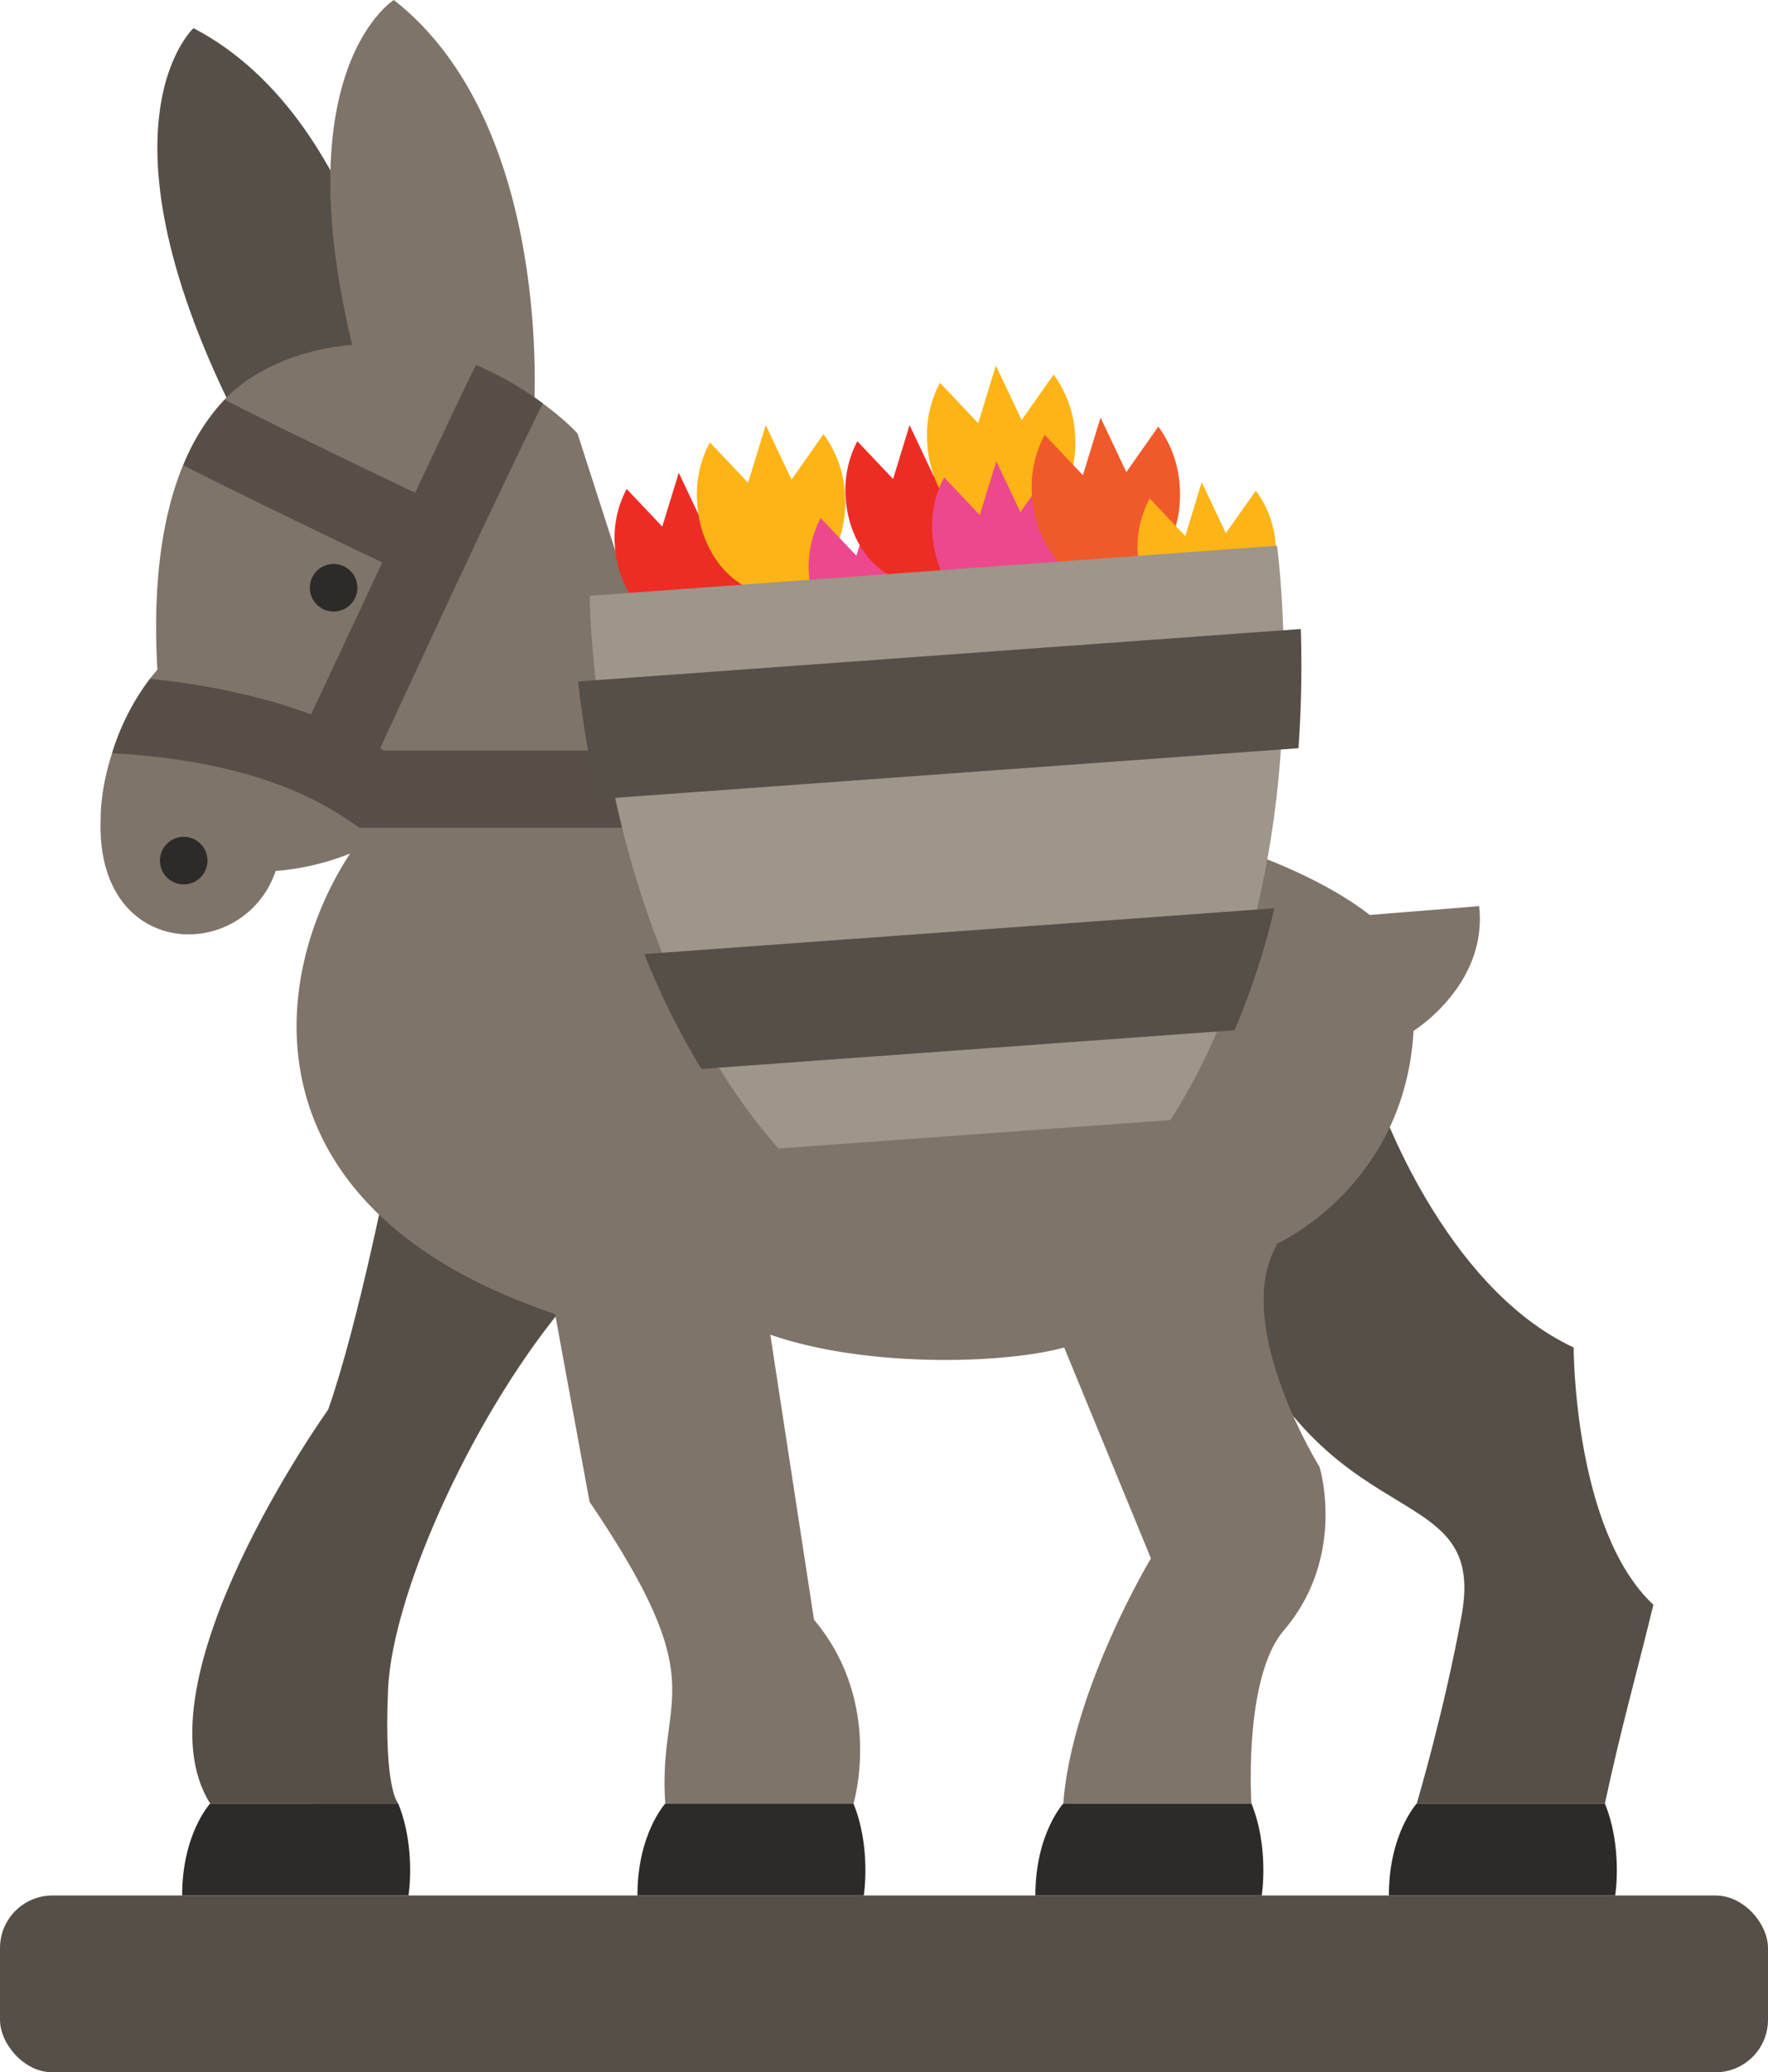 <svg xmlns="http://www.w3.org/2000/svg" viewBox="0 0 529.97 621"><defs><style>.cls-1{fill:#564f47;}.cls-2{fill:#7e7469;}.cls-3{fill:#2d2b29;}.cls-4{fill:#574f47;}.cls-5{fill:#ed2d24;}.cls-6{fill:#fcb417;}.cls-7{fill:#ed488e;}.cls-8{fill:#2e9145;}.cls-9{fill:#f05a2a;}.cls-10{fill:#9e958b;}</style></defs><title>Donkey</title><g id="Layer_2" data-name="Layer 2"><g id="Слой_1" data-name="Слой 1"><path class="cls-1" d="M58,8.44S24.91,38.65,74.43,132.15l47.7-8.92S112.68,36.92,58,8.44Z"/><path class="cls-2" d="M118.06,0S80,23.61,111.49,124.62H160S166.6,38,118.06,0Z"/><path class="cls-1" d="M413.22,329.34s19.14,56.09,58.49,74.46c0,0,0,54.74,23.9,77.1-5.3,21.85-9.6,36.51-14.53,59.56h-56.4s8.21-27.55,13.46-56.41c8.21-45.11-47.3-18.47-75.14-108Z"/><path class="cls-1" d="M116.75,348.94s-9.18,47.22-18.37,73.46C98.38,422.4,40,504,63,540.46h56.4s-4.39-4-3.08-34.12S143.45,421,171,389.15Z"/><path class="cls-2" d="M423.72,308.92c-2.64,46.58-40.67,63.63-40.67,63.63-14.43,23.62,12.47,67,12.47,67s8.35,26.69-10.71,49.06c-12.14,14.27-9.69,51.83-9.69,51.83H318.73C321.34,506.36,345,467,345,467l-26-63.19c-18.29,5-59.65,6.08-88.1-3.86L244,485.38c21,24.91,11.84,55.07,11.84,55.07H199.42c-2.33-33.26,15.25-34.44-22.69-90.39l-10.34-56.28c-92.89-31.2-86.45-99.83-61.45-138A76,76,0,0,1,82.64,261C73.1,288.92,28.47,288,30.18,245.31c0-14,6.85-33.23,17-44.6-1.59-27.37,1.15-60.93,20.08-80.93,14.56-15.36,46.07-22.91,75.35-10.48,13,5.49,25,14.7,30.49,20.57C209,241.27,201.73,218.65,209.88,244c99.94-15.34,173.25,8.75,200.72,30.19l32.78-2.64C446,295.16,423.72,308.92,423.72,308.92Z"/><rect class="cls-1" y="568.02" width="529.97" height="52.98" rx="15.74" ry="15.74"/><path class="cls-3" d="M63,540.46S54.6,549.52,54.6,568h67.85s2.31-14.26-3.09-27.56Z"/><path class="cls-3" d="M199.43,540.46s-8.36,9.06-8.36,27.56h67.85s2.31-14.26-3.09-27.56Z"/><path class="cls-3" d="M318.73,540.46s-8.37,9.06-8.37,27.56h67.85s2.31-14.26-3.08-27.56Z"/><path class="cls-3" d="M424.68,540.46s-8.36,9.06-8.36,27.56h67.85s2.31-14.26-3.09-27.56Z"/><path class="cls-4" d="M220.17,224.93v23.13H107.71C93.87,237.89,72.42,227.91,33.6,225.7A70,70,0,0,1,45,203.42c23.78,2.45,50.1,8.54,70.1,21.51Z"/><path class="cls-4" d="M162.74,120.89C149.05,148.05,111,230.62,109.56,233.81l-21.09-9.46c0-.11,48.94-104.64,54.19-115A98.76,98.76,0,0,1,162.74,120.89Z"/><path class="cls-4" d="M134.06,152.19l-9,21.3c-3.52-1.5-56.7-27.06-70.09-34.07a63.43,63.43,0,0,1,12.38-19.64C80.83,126.86,130.82,150.8,134.06,152.19Z"/><path class="cls-3" d="M107.13,176.08A7.13,7.13,0,1,1,100,169,7.13,7.13,0,0,1,107.13,176.08Z"/><circle class="cls-3" cx="55.07" cy="257.9" r="7.13"/><path class="cls-5" d="M187.82,146.49l10.7,11.3,4.95-16.13,7.21,15.25,9-12.73a31.29,31.29,0,0,1,6,16.58c1.06,14.65-7.35,27.23-18.75,28.06s-21.54-10.41-22.61-25.06a31.17,31.17,0,0,1,3.54-17.27Z"/><path class="cls-6" d="M212.79,132.57l11.46,12.1,5.29-17.27,7.73,16.32,9.59-13.62a33.49,33.49,0,0,1,6.41,17.75c1.14,15.67-7.86,29.14-20.07,30s-23.06-11.14-24.2-26.82a33.47,33.47,0,0,1,3.79-18.49Z"/><path class="cls-7" d="M246,155.23l10.71,11.3,4.94-16.13,7.22,15.25,9-12.73a31.29,31.29,0,0,1,6,16.58c1.06,14.65-7.35,27.23-18.75,28.06s-21.54-10.41-22.6-25.05A31.18,31.18,0,0,1,246,155.23Z"/><path class="cls-5" d="M257,132.23l10.71,11.3,4.94-16.13,7.22,15.24,9-12.72a31.13,31.13,0,0,1,6,16.58c1.07,14.64-7.34,27.23-18.74,28.06s-21.55-10.41-22.61-25.06A31.25,31.25,0,0,1,257,132.23Z"/><path class="cls-6" d="M281.77,114.72l11.46,12.1,5.29-17.27,7.73,16.32,9.58-13.62A33.44,33.44,0,0,1,322.25,130c1.14,15.67-7.86,29.14-20.07,30s-23.06-11.14-24.2-26.82a33.47,33.47,0,0,1,3.79-18.49Z"/><path class="cls-8" d="M293.79,158.58a8.27,8.27,0,0,0,16.49-1.2Z"/><path class="cls-7" d="M283,143.05l10.71,11.3,4.94-16.14,7.22,15.25,9-12.72a31.13,31.13,0,0,1,6,16.58c1.07,14.64-7.34,27.22-18.75,28.05s-21.54-10.4-22.6-25.05A31.25,31.25,0,0,1,283,143.05Z"/><path class="cls-9" d="M313.15,130.31l11.46,12.09,5.29-17.27,7.73,16.33,9.58-13.63a33.47,33.47,0,0,1,6.42,17.75c1.14,15.68-7.86,29.15-20.07,30s-23.06-11.14-24.2-26.81a33.45,33.45,0,0,1,3.79-18.49Z"/><path class="cls-6" d="M344.59,149.35l10.71,11.3,4.93-16.13,7.22,15.25,9-12.73a31.29,31.29,0,0,1,6,16.58c1.06,14.65-7.35,27.23-18.75,28.06s-21.54-10.41-22.61-25.06a31.26,31.26,0,0,1,3.54-17.27Z"/><path class="cls-10" d="M384.65,188.88a353.42,353.42,0,0,1-.7,35.72,295.85,295.85,0,0,1-7.2,48,225.1,225.1,0,0,1-11.93,36.54,180.67,180.67,0,0,1-14,26.52l-117.49,8.53A178.73,178.73,0,0,1,215.56,320a225.89,225.89,0,0,1-17.09-34.43,297.64,297.64,0,0,1-14.06-46.43,352.59,352.59,0,0,1-5.84-35.25c-1.77-15.5-1.83-25.35-1.83-25.35l206.05-15S384.15,173.27,384.65,188.88Z"/><path class="cls-1" d="M389.93,188.49a353.33,353.33,0,0,1-.7,35.72L179.14,239.47a352.46,352.46,0,0,1-5.85-35.25Z"/><path class="cls-1" d="M382,272.19a225.42,225.42,0,0,1-11.93,36.54l-159.82,11.6a225.89,225.89,0,0,1-17.09-34.43Z"/></g></g></svg>